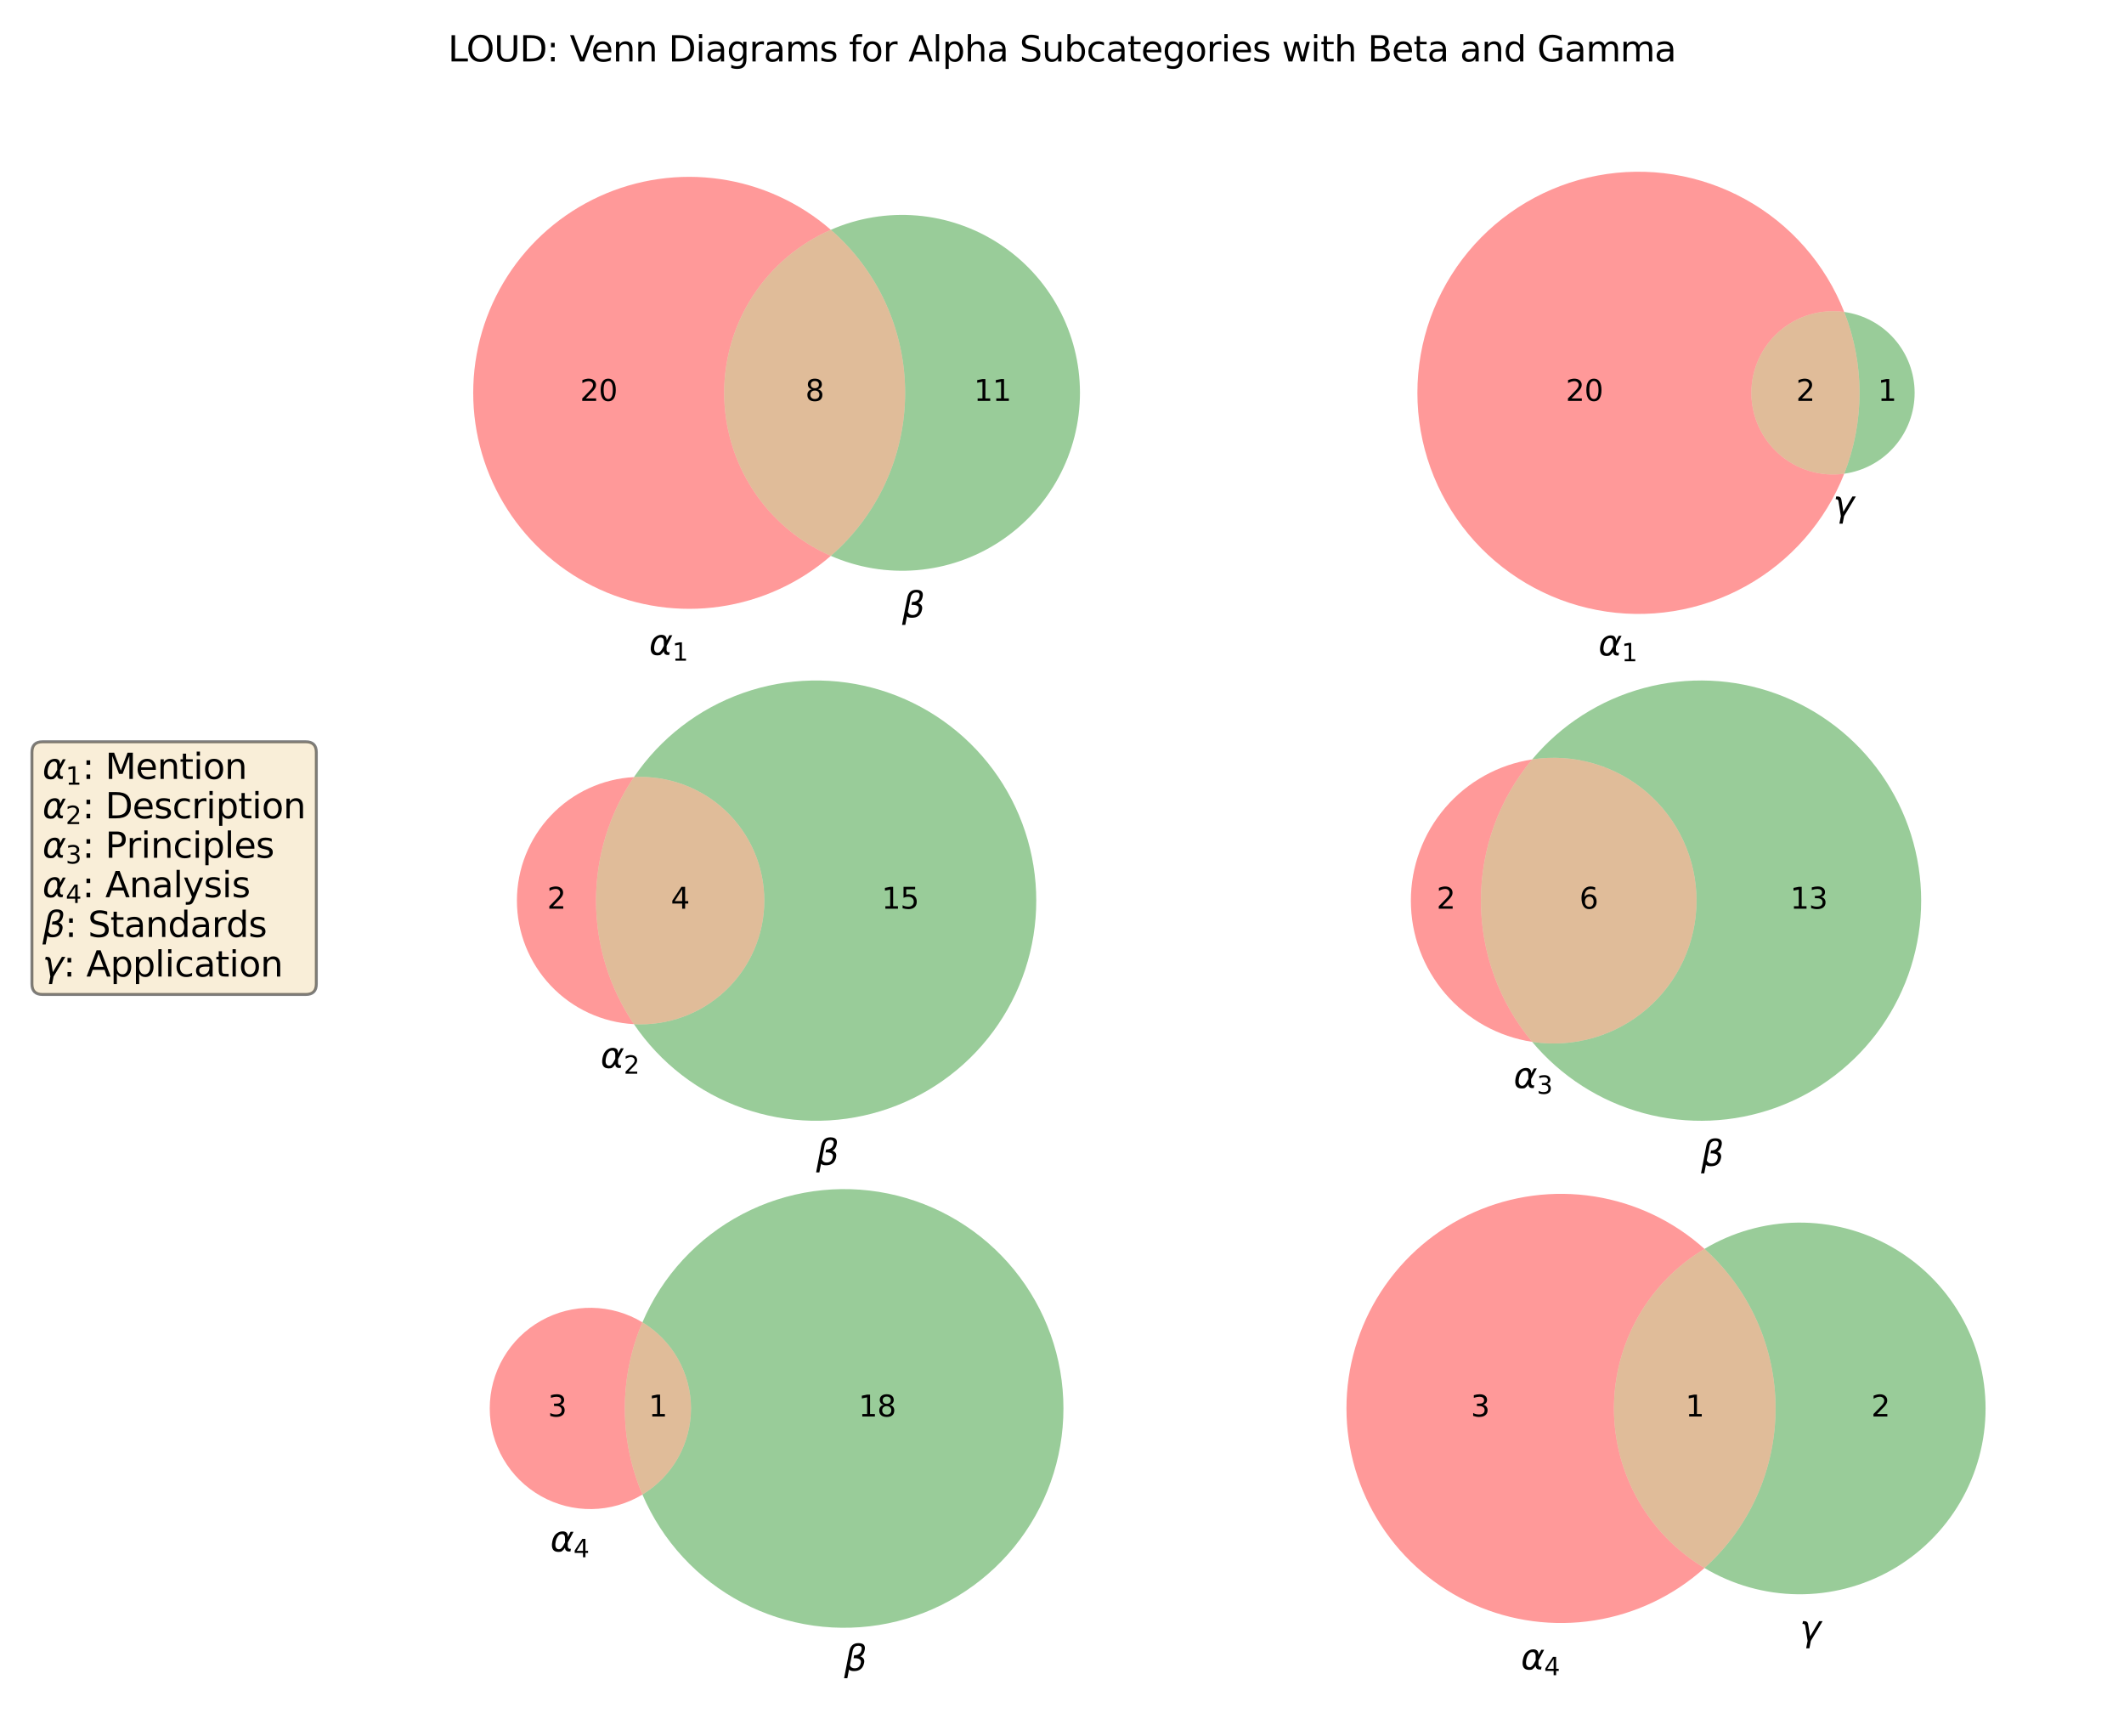 <?xml version="1.0" encoding="utf-8" standalone="no"?>
<!DOCTYPE svg PUBLIC "-//W3C//DTD SVG 1.1//EN"
  "http://www.w3.org/Graphics/SVG/1.1/DTD/svg11.dtd">
<svg xmlns:xlink="http://www.w3.org/1999/xlink" width="725.04pt" height="592.56pt" viewBox="0 0 725.04 592.56" xmlns="http://www.w3.org/2000/svg" version="1.1">
 <defs>
  <style type="text/css">*{stroke-linejoin: round; stroke-linecap: butt}</style>
 </defs>
 <g id="figure_1">
  <g id="patch_1">
   <path d="M 0 592.56 
L 725.04 592.56 
L 725.04 0 
L 0 0 
z
" style="fill: #ffffff"/>
  </g>
  <g id="axes_1">
   <g id="patch_2">
    <path d="M 283.608 189.722 
C 272.786 184.993 263.576 177.208 257.11 167.326 
C 250.644 157.443 247.199 145.886 247.199 134.076 
C 247.199 122.267 250.644 110.71 257.11 100.827 
C 263.576 90.945 272.786 83.16 283.608 78.431 
C 272.935 69.157 259.815 63.145 245.821 61.118 
C 231.828 59.091 217.542 61.132 204.676 66.997 
C 191.81 72.862 180.898 82.306 173.25 94.199 
C 165.601 106.091 161.533 119.937 161.533 134.076 
C 161.533 148.216 165.601 162.062 173.25 173.954 
C 180.898 185.847 191.81 195.291 204.676 201.156 
C 217.542 207.021 231.828 209.062 245.821 207.035 
C 259.815 205.008 272.935 198.996 283.608 189.722 
" clip-path="url(#p147f857733)" style="fill: #ff0000; opacity: 0.4"/>
   </g>
   <g id="patch_3">
    <path d="M 283.608 78.431 
C 291.571 85.351 297.956 93.9 302.332 103.5 
C 306.708 113.099 308.972 123.527 308.972 134.076 
C 308.972 144.626 306.708 155.054 302.332 164.653 
C 297.956 174.253 291.571 182.802 283.608 189.722 
C 292.849 193.76 302.952 195.434 313.002 194.591 
C 323.052 193.748 332.735 190.414 341.175 184.892 
C 349.614 179.371 356.546 171.832 361.343 162.961 
C 366.14 154.09 368.653 144.162 368.653 134.076 
C 368.653 123.991 366.14 114.063 361.343 105.192 
C 356.546 96.321 349.614 88.782 341.175 83.261 
C 332.735 77.739 323.052 74.405 313.002 73.562 
C 302.952 72.719 292.849 74.393 283.608 78.431 
" clip-path="url(#p147f857733)" style="fill: #008000; opacity: 0.4"/>
   </g>
   <g id="patch_4">
    <path d="M 283.608 189.722 
C 291.571 182.802 297.956 174.253 302.332 164.653 
C 306.708 155.054 308.972 144.626 308.972 134.076 
C 308.972 123.527 306.708 113.099 302.332 103.5 
C 297.956 93.9 291.571 85.351 283.608 78.431 
C 272.786 83.16 263.576 90.945 257.11 100.827 
C 250.644 110.71 247.199 122.267 247.199 134.076 
C 247.199 145.886 250.644 157.443 257.11 167.326 
C 263.576 177.208 272.786 184.993 283.608 189.722 
" clip-path="url(#p147f857733)" style="fill: #b25900; opacity: 0.4"/>
   </g>
   <g id="text_1">
    <!-- 20 -->
    <g transform="translate(198.003 136.836)scale(0.1 -0.1)">
     <defs>
      <path id="DejaVuSans-32" d="M 1228 531 
L 3431 531 
L 3431 0 
L 469 0 
L 469 531 
Q 828 903 1448 1529 
Q 2069 2156 2228 2338 
Q 2531 2678 2651 2914 
Q 2772 3150 2772 3378 
Q 2772 3750 2511 3984 
Q 2250 4219 1831 4219 
Q 1534 4219 1204 4116 
Q 875 4013 500 3803 
L 500 4441 
Q 881 4594 1212 4672 
Q 1544 4750 1819 4750 
Q 2544 4750 2975 4387 
Q 3406 4025 3406 3419 
Q 3406 3131 3298 2873 
Q 3191 2616 2906 2266 
Q 2828 2175 2409 1742 
Q 1991 1309 1228 531 
z
" transform="scale(0.016)"/>
      <path id="DejaVuSans-30" d="M 2034 4250 
Q 1547 4250 1301 3770 
Q 1056 3291 1056 2328 
Q 1056 1369 1301 889 
Q 1547 409 2034 409 
Q 2525 409 2770 889 
Q 3016 1369 3016 2328 
Q 3016 3291 2770 3770 
Q 2525 4250 2034 4250 
z
M 2034 4750 
Q 2819 4750 3233 4129 
Q 3647 3509 3647 2328 
Q 3647 1150 3233 529 
Q 2819 -91 2034 -91 
Q 1250 -91 836 529 
Q 422 1150 422 2328 
Q 422 3509 836 4129 
Q 1250 4750 2034 4750 
z
" transform="scale(0.016)"/>
     </defs>
     <use xlink:href="#DejaVuSans-32"/>
     <use xlink:href="#DejaVuSans-30" x="63.623"/>
    </g>
   </g>
   <g id="text_2">
    <!-- 11 -->
    <g transform="translate(332.45 136.836)scale(0.1 -0.1)">
     <defs>
      <path id="DejaVuSans-31" d="M 794 531 
L 1825 531 
L 1825 4091 
L 703 3866 
L 703 4441 
L 1819 4666 
L 2450 4666 
L 2450 531 
L 3481 531 
L 3481 0 
L 794 0 
L 794 531 
z
" transform="scale(0.016)"/>
     </defs>
     <use xlink:href="#DejaVuSans-31"/>
     <use xlink:href="#DejaVuSans-31" x="63.623"/>
    </g>
   </g>
   <g id="text_3">
    <!-- 8 -->
    <g transform="translate(274.904 136.836)scale(0.1 -0.1)">
     <defs>
      <path id="DejaVuSans-38" d="M 2034 2216 
Q 1584 2216 1326 1975 
Q 1069 1734 1069 1313 
Q 1069 891 1326 650 
Q 1584 409 2034 409 
Q 2484 409 2743 651 
Q 3003 894 3003 1313 
Q 3003 1734 2745 1975 
Q 2488 2216 2034 2216 
z
M 1403 2484 
Q 997 2584 770 2862 
Q 544 3141 544 3541 
Q 544 4100 942 4425 
Q 1341 4750 2034 4750 
Q 2731 4750 3128 4425 
Q 3525 4100 3525 3541 
Q 3525 3141 3298 2862 
Q 3072 2584 2669 2484 
Q 3125 2378 3379 2068 
Q 3634 1759 3634 1313 
Q 3634 634 3220 271 
Q 2806 -91 2034 -91 
Q 1263 -91 848 271 
Q 434 634 434 1313 
Q 434 1759 690 2068 
Q 947 2378 1403 2484 
z
M 1172 3481 
Q 1172 3119 1398 2916 
Q 1625 2713 2034 2713 
Q 2441 2713 2670 2916 
Q 2900 3119 2900 3481 
Q 2900 3844 2670 4047 
Q 2441 4250 2034 4250 
Q 1625 4250 1398 4047 
Q 1172 3844 1172 3481 
z
" transform="scale(0.016)"/>
     </defs>
     <use xlink:href="#DejaVuSans-38"/>
    </g>
   </g>
   <g id="text_4">
    <!-- $\alpha_1$ -->
    <g transform="translate(221.573 223.637)scale(0.12 -0.12)">
     <defs>
      <path id="DejaVuSans-Oblique-3b1" d="M 2619 1628 
L 2622 2350 
Q 2625 3088 2069 3091 
Q 1653 3094 1394 2747 
Q 1069 2319 959 1747 
Q 825 1059 994 731 
Q 1169 397 1547 397 
Q 1966 397 2319 1063 
L 2619 1628 
z
M 2166 3578 
Q 3141 3594 3128 2584 
Q 3128 2584 3616 3500 
L 4128 3500 
L 3119 1603 
L 3109 919 
Q 3109 766 3194 638 
Q 3291 488 3391 488 
L 3669 488 
L 3575 0 
L 3228 0 
Q 2934 0 2722 263 
Q 2622 394 2619 669 
Q 2416 334 2066 50 
Q 1900 -81 1453 -78 
Q 722 -72 456 397 
Q 184 884 353 1747 
Q 534 2675 1009 3097 
Q 1544 3569 2166 3578 
z
" transform="scale(0.016)"/>
     </defs>
     <use xlink:href="#DejaVuSans-Oblique-3b1" transform="translate(0 0.844)"/>
     <use xlink:href="#DejaVuSans-31" transform="translate(65.918 -15.562)scale(0.7)"/>
    </g>
   </g>
   <g id="text_5">
    <!-- $\beta$ -->
    <g transform="translate(307.926 210.766)scale(0.12 -0.12)">
     <defs>
      <path id="DejaVuSans-Oblique-3b2" d="M 872 216 
L 572 -1331 
L -6 -1331 
L 928 3478 
Q 1206 4903 2538 4903 
Q 3888 4903 3659 3700 
Q 3503 2844 2894 2531 
Q 3713 2250 3553 1416 
Q 3272 -69 1759 -66 
Q 1097 -63 872 216 
z
M 1019 966 
Q 1259 422 1875 425 
Q 2775 425 2966 1406 
Q 3138 2288 1675 2219 
L 1778 2750 
Q 2909 2731 3106 3750 
Q 3241 4438 2509 4434 
Q 1691 4434 1503 3459 
L 1019 966 
z
" transform="scale(0.016)"/>
     </defs>
     <use xlink:href="#DejaVuSans-Oblique-3b2" transform="translate(0 0.391)"/>
    </g>
   </g>
  </g>
  <g id="axes_2">
   <g id="patch_5">
    <path d="M 629.534 161.679 
C 625.589 162.227 621.572 161.922 617.755 160.786 
C 613.937 159.649 610.407 157.708 607.404 155.092 
C 604.4 152.476 601.992 149.247 600.341 145.622 
C 598.691 141.997 597.837 138.059 597.837 134.076 
C 597.837 130.094 598.691 126.156 600.341 122.531 
C 601.992 118.906 604.4 115.677 607.404 113.061 
C 610.407 110.445 613.937 108.504 617.755 107.367 
C 621.572 106.231 625.589 105.926 629.534 106.474 
C 626.344 98.356 621.77 90.852 616.016 84.296 
C 610.263 77.741 603.416 72.232 595.78 68.016 
C 588.144 63.799 579.835 60.938 571.222 59.56 
C 562.61 58.182 553.823 58.307 545.253 59.931 
C 536.682 61.555 528.458 64.652 520.946 69.085 
C 513.434 73.518 506.748 79.22 501.183 85.937 
C 495.619 92.654 491.262 100.286 488.304 108.491 
C 485.347 116.697 483.835 125.354 483.835 134.076 
C 483.835 142.799 485.347 151.456 488.304 159.662 
C 491.262 167.867 495.619 175.499 501.183 182.216 
C 506.748 188.933 513.434 194.635 520.946 199.068 
C 528.458 203.501 536.682 206.598 545.253 208.222 
C 553.823 209.846 562.61 209.971 571.222 208.593 
C 579.835 207.215 588.144 204.354 595.78 200.137 
C 603.416 195.921 610.263 190.412 616.016 183.857 
C 621.77 177.301 626.344 169.797 629.534 161.679 
" clip-path="url(#p4dfebcf913)" style="fill: #ff0000; opacity: 0.4"/>
   </g>
   <g id="patch_6">
    <path d="M 629.534 106.474 
C 632.99 115.266 634.764 124.63 634.764 134.076 
C 634.764 143.523 632.99 152.887 629.534 161.679 
C 636.196 160.755 642.303 157.449 646.72 152.377 
C 651.137 147.305 653.572 140.802 653.572 134.076 
C 653.572 127.351 651.137 120.848 646.72 115.776 
C 642.303 110.704 636.196 107.398 629.534 106.474 
" clip-path="url(#p4dfebcf913)" style="fill: #008000; opacity: 0.4"/>
   </g>
   <g id="patch_7">
    <path d="M 629.534 161.679 
C 632.99 152.887 634.764 143.523 634.764 134.076 
C 634.764 124.63 632.99 115.266 629.534 106.474 
C 625.589 105.926 621.572 106.231 617.755 107.367 
C 613.937 108.504 610.407 110.445 607.404 113.061 
C 604.4 115.677 601.992 118.906 600.341 122.531 
C 598.691 126.156 597.837 130.094 597.837 134.076 
C 597.837 138.059 598.691 141.997 600.341 145.622 
C 601.992 149.247 604.4 152.476 607.404 155.092 
C 610.407 157.708 613.937 159.649 617.755 160.786 
C 621.572 161.922 625.589 162.227 629.534 161.679 
" clip-path="url(#p4dfebcf913)" style="fill: #b25900; opacity: 0.4"/>
   </g>
   <g id="text_6">
    <!-- 20 -->
    <g transform="translate(534.474 136.836)scale(0.1 -0.1)">
     <use xlink:href="#DejaVuSans-32"/>
     <use xlink:href="#DejaVuSans-30" x="63.623"/>
    </g>
   </g>
   <g id="text_7">
    <!-- 1 -->
    <g transform="translate(640.986 136.836)scale(0.1 -0.1)">
     <use xlink:href="#DejaVuSans-31"/>
    </g>
   </g>
   <g id="text_8">
    <!-- 2 -->
    <g transform="translate(613.119 136.836)scale(0.1 -0.1)">
     <use xlink:href="#DejaVuSans-32"/>
    </g>
   </g>
   <g id="text_9">
    <!-- $\alpha_1$ -->
    <g transform="translate(545.619 223.826)scale(0.12 -0.12)">
     <use xlink:href="#DejaVuSans-Oblique-3b1" transform="translate(0 0.844)"/>
     <use xlink:href="#DejaVuSans-31" transform="translate(65.918 -15.562)scale(0.7)"/>
    </g>
   </g>
   <g id="text_10">
    <!-- $\gamma$ -->
    <g transform="translate(625.704 176.204)scale(0.12 -0.12)">
     <defs>
      <path id="DejaVuSans-Oblique-3b3" d="M 1491 2950 
L 1838 788 
L 3456 3500 
L 4066 3500 
L 1972 0 
L 1713 -1331 
L 1138 -1331 
L 1397 0 
L 988 2613 
Q 925 3006 628 3006 
L 475 3006 
L 569 3500 
L 788 3500 
Q 1403 3500 1491 2950 
z
" transform="scale(0.016)"/>
     </defs>
     <use xlink:href="#DejaVuSans-Oblique-3b3" transform="translate(0 0.312)"/>
    </g>
   </g>
  </g>
  <g id="axes_3">
   <g id="patch_8">
    <path d="M 216.399 349.554 
C 207.965 337.112 203.455 322.421 203.455 307.39 
C 203.455 292.36 207.965 277.669 216.399 265.227 
C 205.614 265.81 195.453 270.509 188.025 278.35 
C 180.597 286.19 176.453 296.59 176.453 307.39 
C 176.453 318.191 180.597 328.591 188.025 336.431 
C 195.453 344.272 205.614 348.971 216.399 349.554 
" clip-path="url(#pb56e8d1d3f)" style="fill: #ff0000; opacity: 0.4"/>
   </g>
   <g id="patch_9">
    <path d="M 216.399 265.227 
C 222.127 264.918 227.859 265.779 233.244 267.758 
C 238.628 269.737 243.553 272.793 247.718 276.738 
C 251.882 280.684 255.199 285.437 257.466 290.707 
C 259.733 295.977 260.902 301.654 260.902 307.39 
C 260.902 313.127 259.733 318.804 257.466 324.074 
C 255.199 329.344 251.882 334.097 247.718 338.043 
C 243.553 341.988 238.628 345.044 233.244 347.023 
C 227.859 349.002 222.127 349.863 216.399 349.554 
C 220.881 356.165 226.389 362.019 232.714 366.896 
C 239.04 371.773 246.102 375.611 253.636 378.264 
C 261.17 380.917 269.079 382.352 277.065 382.514 
C 285.05 382.677 293.011 381.565 300.646 379.221 
C 308.282 376.876 315.495 373.33 322.014 368.714 
C 328.533 364.099 334.274 358.473 339.021 352.05 
C 343.768 345.626 347.461 338.487 349.96 330.9 
C 352.459 323.314 353.733 315.378 353.733 307.39 
C 353.733 299.403 352.459 291.467 349.96 283.881 
C 347.461 276.294 343.768 269.155 339.021 262.731 
C 334.274 256.308 328.533 250.682 322.014 246.067 
C 315.495 241.451 308.282 237.905 300.646 235.56 
C 293.011 233.216 285.05 232.104 277.065 232.267 
C 269.079 232.429 261.17 233.864 253.636 236.517 
C 246.102 239.17 239.04 243.008 232.714 247.885 
C 226.389 252.762 220.881 258.616 216.399 265.227 
" clip-path="url(#pb56e8d1d3f)" style="fill: #008000; opacity: 0.4"/>
   </g>
   <g id="patch_10">
    <path d="M 216.399 349.554 
C 222.127 349.863 227.859 349.002 233.244 347.023 
C 238.628 345.044 243.553 341.988 247.718 338.043 
C 251.882 334.097 255.199 329.344 257.466 324.074 
C 259.733 318.804 260.902 313.127 260.902 307.39 
C 260.902 301.654 259.733 295.977 257.466 290.707 
C 255.199 285.437 251.882 280.684 247.718 276.738 
C 243.553 272.793 238.628 269.737 233.244 267.758 
C 227.859 265.779 222.127 264.918 216.399 265.227 
C 207.965 277.669 203.455 292.36 203.455 307.39 
C 203.455 322.421 207.965 337.112 216.399 349.554 
" clip-path="url(#pb56e8d1d3f)" style="fill: #b25900; opacity: 0.4"/>
   </g>
   <g id="text_11">
    <!-- 2 -->
    <g transform="translate(186.772 310.15)scale(0.1 -0.1)">
     <use xlink:href="#DejaVuSans-32"/>
    </g>
   </g>
   <g id="text_12">
    <!-- 15 -->
    <g transform="translate(300.955 310.15)scale(0.1 -0.1)">
     <defs>
      <path id="DejaVuSans-35" d="M 691 4666 
L 3169 4666 
L 3169 4134 
L 1269 4134 
L 1269 2991 
Q 1406 3038 1543 3061 
Q 1681 3084 1819 3084 
Q 2600 3084 3056 2656 
Q 3513 2228 3513 1497 
Q 3513 744 3044 326 
Q 2575 -91 1722 -91 
Q 1428 -91 1123 -41 
Q 819 9 494 109 
L 494 744 
Q 775 591 1075 516 
Q 1375 441 1709 441 
Q 2250 441 2565 725 
Q 2881 1009 2881 1497 
Q 2881 1984 2565 2268 
Q 2250 2553 1709 2553 
Q 1456 2553 1204 2497 
Q 953 2441 691 2322 
L 691 4666 
z
" transform="scale(0.016)"/>
     </defs>
     <use xlink:href="#DejaVuSans-31"/>
     <use xlink:href="#DejaVuSans-35" x="63.623"/>
    </g>
   </g>
   <g id="text_13">
    <!-- 4 -->
    <g transform="translate(228.997 310.15)scale(0.1 -0.1)">
     <defs>
      <path id="DejaVuSans-34" d="M 2419 4116 
L 825 1625 
L 2419 1625 
L 2419 4116 
z
M 2253 4666 
L 3047 4666 
L 3047 1625 
L 3713 1625 
L 3713 1100 
L 3047 1100 
L 3047 0 
L 2419 0 
L 2419 1100 
L 313 1100 
L 313 1709 
L 2253 4666 
z
" transform="scale(0.016)"/>
     </defs>
     <use xlink:href="#DejaVuSans-34"/>
    </g>
   </g>
   <g id="text_14">
    <!-- $\alpha_2$ -->
    <g transform="translate(204.997 364.601)scale(0.12 -0.12)">
     <use xlink:href="#DejaVuSans-Oblique-3b1" transform="translate(0 0.844)"/>
     <use xlink:href="#DejaVuSans-32" transform="translate(65.918 -15.562)scale(0.7)"/>
    </g>
   </g>
   <g id="text_15">
    <!-- $\beta$ -->
    <g transform="translate(278.594 397.638)scale(0.12 -0.12)">
     <use xlink:href="#DejaVuSans-Oblique-3b2" transform="translate(0 0.391)"/>
    </g>
   </g>
  </g>
  <g id="axes_4">
   <g id="patch_11">
    <path d="M 523.019 355.591 
C 511.717 342.076 505.522 325.008 505.522 307.39 
C 505.522 289.773 511.717 272.705 523.019 259.19 
C 511.496 260.946 500.977 266.776 493.381 275.617 
C 485.786 284.457 481.606 295.735 481.606 307.39 
C 481.606 319.046 485.786 330.324 493.381 339.164 
C 500.977 348.005 511.496 353.835 523.019 355.591 
" clip-path="url(#peabd1c3f22)" style="fill: #ff0000; opacity: 0.4"/>
   </g>
   <g id="patch_12">
    <path d="M 523.019 259.19 
C 529.962 258.132 537.053 258.587 543.804 260.523 
C 550.556 262.459 556.809 265.832 562.137 270.409 
C 567.464 274.986 571.74 280.66 574.671 287.043 
C 577.602 293.426 579.12 300.367 579.12 307.39 
C 579.12 314.414 577.602 321.355 574.671 327.738 
C 571.74 334.121 567.464 339.795 562.137 344.372 
C 556.809 348.949 550.556 352.322 543.804 354.258 
C 537.053 356.194 529.962 356.649 523.019 355.591 
C 527.939 361.475 533.731 366.571 540.194 370.702 
C 546.657 374.833 553.714 377.95 561.121 379.944 
C 568.527 381.939 576.195 382.788 583.858 382.462 
C 591.522 382.135 599.09 380.637 606.3 378.02 
C 613.51 375.403 620.276 371.697 626.365 367.032 
C 632.453 362.366 637.791 356.796 642.193 350.515 
C 646.595 344.234 650.009 337.315 652.318 330.001 
C 654.626 322.686 655.8 315.061 655.8 307.39 
C 655.8 299.72 654.626 292.095 652.318 284.78 
C 650.009 277.466 646.595 270.547 642.193 264.266 
C 637.791 257.985 632.453 252.415 626.365 247.749 
C 620.276 243.084 613.51 239.378 606.3 236.761 
C 599.09 234.144 591.522 232.646 583.858 232.319 
C 576.195 231.993 568.527 232.842 561.121 234.837 
C 553.714 236.831 546.657 239.948 540.194 244.079 
C 533.731 248.21 527.939 253.306 523.019 259.19 
" clip-path="url(#peabd1c3f22)" style="fill: #008000; opacity: 0.4"/>
   </g>
   <g id="patch_13">
    <path d="M 523.019 355.591 
C 529.962 356.649 537.053 356.194 543.804 354.258 
C 550.556 352.322 556.809 348.949 562.137 344.372 
C 567.464 339.795 571.74 334.121 574.671 327.738 
C 577.602 321.355 579.12 314.414 579.12 307.39 
C 579.12 300.367 577.602 293.426 574.671 287.043 
C 571.74 280.66 567.464 274.986 562.137 270.409 
C 556.809 265.832 550.556 262.459 543.804 260.523 
C 537.053 258.587 529.962 258.132 523.019 259.19 
C 511.717 272.705 505.522 289.773 505.522 307.39 
C 505.522 325.008 511.717 342.076 523.019 355.591 
" clip-path="url(#peabd1c3f22)" style="fill: #b25900; opacity: 0.4"/>
   </g>
   <g id="text_16">
    <!-- 2 -->
    <g transform="translate(490.383 310.15)scale(0.1 -0.1)">
     <use xlink:href="#DejaVuSans-32"/>
    </g>
   </g>
   <g id="text_17">
    <!-- 13 -->
    <g transform="translate(611.097 310.15)scale(0.1 -0.1)">
     <defs>
      <path id="DejaVuSans-33" d="M 2597 2516 
Q 3050 2419 3304 2112 
Q 3559 1806 3559 1356 
Q 3559 666 3084 287 
Q 2609 -91 1734 -91 
Q 1441 -91 1130 -33 
Q 819 25 488 141 
L 488 750 
Q 750 597 1062 519 
Q 1375 441 1716 441 
Q 2309 441 2620 675 
Q 2931 909 2931 1356 
Q 2931 1769 2642 2001 
Q 2353 2234 1838 2234 
L 1294 2234 
L 1294 2753 
L 1863 2753 
Q 2328 2753 2575 2939 
Q 2822 3125 2822 3475 
Q 2822 3834 2567 4026 
Q 2313 4219 1838 4219 
Q 1578 4219 1281 4162 
Q 984 4106 628 3988 
L 628 4550 
Q 988 4650 1302 4700 
Q 1616 4750 1894 4750 
Q 2613 4750 3031 4423 
Q 3450 4097 3450 3541 
Q 3450 3153 3228 2886 
Q 3006 2619 2597 2516 
z
" transform="scale(0.016)"/>
     </defs>
     <use xlink:href="#DejaVuSans-31"/>
     <use xlink:href="#DejaVuSans-33" x="63.623"/>
    </g>
   </g>
   <g id="text_18">
    <!-- 6 -->
    <g transform="translate(539.14 310.15)scale(0.1 -0.1)">
     <defs>
      <path id="DejaVuSans-36" d="M 2113 2584 
Q 1688 2584 1439 2293 
Q 1191 2003 1191 1497 
Q 1191 994 1439 701 
Q 1688 409 2113 409 
Q 2538 409 2786 701 
Q 3034 994 3034 1497 
Q 3034 2003 2786 2293 
Q 2538 2584 2113 2584 
z
M 3366 4563 
L 3366 3988 
Q 3128 4100 2886 4159 
Q 2644 4219 2406 4219 
Q 1781 4219 1451 3797 
Q 1122 3375 1075 2522 
Q 1259 2794 1537 2939 
Q 1816 3084 2150 3084 
Q 2853 3084 3261 2657 
Q 3669 2231 3669 1497 
Q 3669 778 3244 343 
Q 2819 -91 2113 -91 
Q 1303 -91 875 529 
Q 447 1150 447 2328 
Q 447 3434 972 4092 
Q 1497 4750 2381 4750 
Q 2619 4750 2861 4703 
Q 3103 4656 3366 4563 
z
" transform="scale(0.016)"/>
     </defs>
     <use xlink:href="#DejaVuSans-36"/>
    </g>
   </g>
   <g id="text_19">
    <!-- $\alpha_3$ -->
    <g transform="translate(516.683 371.46)scale(0.12 -0.12)">
     <use xlink:href="#DejaVuSans-Oblique-3b1" transform="translate(0 0.844)"/>
     <use xlink:href="#DejaVuSans-33" transform="translate(65.918 -15.562)scale(0.7)"/>
    </g>
   </g>
   <g id="text_20">
    <!-- $\beta$ -->
    <g transform="translate(580.661 397.964)scale(0.12 -0.12)">
     <use xlink:href="#DejaVuSans-Oblique-3b2" transform="translate(0 0.391)"/>
    </g>
   </g>
  </g>
  <g id="axes_5">
   <g id="patch_14">
    <path d="M 219.298 510.097 
C 215.332 500.806 213.287 490.807 213.287 480.705 
C 213.287 470.602 215.332 460.603 219.298 451.312 
C 214.089 448.162 208.134 446.452 202.046 446.359 
C 195.959 446.266 189.955 447.794 184.651 450.784 
C 179.348 453.775 174.934 458.122 171.863 463.379 
C 168.792 468.636 167.174 474.616 167.174 480.705 
C 167.174 486.793 168.792 492.773 171.863 498.03 
C 174.934 503.287 179.348 507.634 184.651 510.625 
C 189.955 513.615 195.959 515.143 202.046 515.05 
C 208.134 514.957 214.089 513.247 219.298 510.097 
" clip-path="url(#p0134af185b)" style="fill: #ff0000; opacity: 0.4"/>
   </g>
   <g id="patch_15">
    <path d="M 219.298 451.312 
C 224.356 454.371 228.54 458.684 231.443 463.833 
C 234.346 468.982 235.872 474.794 235.872 480.705 
C 235.872 486.615 234.346 492.427 231.443 497.576 
C 228.54 502.725 224.356 507.038 219.298 510.097 
C 222.66 517.971 227.347 525.211 233.157 531.5 
C 238.966 537.789 245.811 543.036 253.394 547.01 
C 260.977 550.985 269.187 553.63 277.664 554.829 
C 286.141 556.028 294.762 555.764 303.15 554.049 
C 311.538 552.333 319.57 549.191 326.896 544.76 
C 334.221 540.329 340.733 534.674 346.147 528.041 
C 351.56 521.408 355.796 513.895 358.67 505.83 
C 361.543 497.765 363.012 489.266 363.012 480.705 
C 363.012 472.143 361.543 463.644 358.67 455.579 
C 355.796 447.514 351.56 440.001 346.147 433.368 
C 340.733 426.735 334.221 421.08 326.896 416.649 
C 319.57 412.218 311.538 409.076 303.15 407.36 
C 294.762 405.645 286.141 405.381 277.664 406.58 
C 269.187 407.779 260.977 410.424 253.394 414.399 
C 245.811 418.373 238.966 423.62 233.157 429.909 
C 227.347 436.198 222.66 443.438 219.298 451.312 
" clip-path="url(#p0134af185b)" style="fill: #008000; opacity: 0.4"/>
   </g>
   <g id="patch_16">
    <path d="M 219.298 510.097 
C 224.356 507.038 228.54 502.725 231.443 497.576 
C 234.346 492.427 235.872 486.615 235.872 480.705 
C 235.872 474.794 234.346 468.982 231.443 463.833 
C 228.54 458.684 224.356 454.371 219.298 451.312 
C 215.332 460.603 213.287 470.602 213.287 480.705 
C 213.287 490.807 215.332 500.806 219.298 510.097 
" clip-path="url(#p0134af185b)" style="fill: #b25900; opacity: 0.4"/>
   </g>
   <g id="text_21">
    <!-- 3 -->
    <g transform="translate(187.049 483.464)scale(0.1 -0.1)">
     <use xlink:href="#DejaVuSans-33"/>
    </g>
   </g>
   <g id="text_22">
    <!-- 18 -->
    <g transform="translate(293.08 483.464)scale(0.1 -0.1)">
     <use xlink:href="#DejaVuSans-31"/>
     <use xlink:href="#DejaVuSans-38" x="63.623"/>
    </g>
   </g>
   <g id="text_23">
    <!-- 1 -->
    <g transform="translate(221.398 483.464)scale(0.1 -0.1)">
     <use xlink:href="#DejaVuSans-31"/>
    </g>
   </g>
   <g id="text_24">
    <!-- $\alpha_4$ -->
    <g transform="translate(187.843 529.632)scale(0.12 -0.12)">
     <use xlink:href="#DejaVuSans-Oblique-3b1" transform="translate(0 0.844)"/>
     <use xlink:href="#DejaVuSans-34" transform="translate(65.918 -15.562)scale(0.7)"/>
    </g>
   </g>
   <g id="text_25">
    <!-- $\beta$ -->
    <g transform="translate(288.149 570.268)scale(0.12 -0.12)">
     <use xlink:href="#DejaVuSans-Oblique-3b2" transform="translate(0 0.391)"/>
    </g>
   </g>
  </g>
  <g id="axes_6">
   <g id="patch_17">
    <path d="M 581.838 535.163 
C 572.415 529.536 564.611 521.559 559.194 512.014 
C 553.776 502.469 550.928 491.68 550.928 480.705 
C 550.928 469.729 553.776 458.94 559.194 449.395 
C 564.611 439.85 572.415 431.873 581.838 426.246 
C 571.313 416.781 558.268 410.567 544.287 408.36 
C 530.306 406.152 515.981 408.043 503.052 413.804 
C 490.124 419.565 479.138 428.952 471.431 440.824 
C 463.724 452.695 459.621 466.55 459.621 480.705 
C 459.621 494.859 463.724 508.714 471.431 520.585 
C 479.138 532.457 490.124 541.844 503.052 547.605 
C 515.981 553.366 530.306 555.257 544.287 553.049 
C 558.268 550.842 571.313 544.628 581.838 535.163 
" clip-path="url(#p060d8e9223)" style="fill: #ff0000; opacity: 0.4"/>
   </g>
   <g id="patch_18">
    <path d="M 581.838 426.246 
C 589.475 433.114 595.582 441.512 599.763 450.894 
C 603.943 460.276 606.104 470.433 606.104 480.705 
C 606.104 490.976 603.943 501.133 599.763 510.515 
C 595.582 519.897 589.475 528.295 581.838 535.163 
C 591.464 540.912 602.445 544.006 613.657 544.13 
C 624.868 544.253 635.915 541.402 645.666 535.867 
C 655.417 530.333 663.529 522.31 669.171 512.621 
C 674.812 502.931 677.785 491.917 677.785 480.705 
C 677.785 469.492 674.812 458.478 669.171 448.788 
C 663.529 439.099 655.417 431.076 645.666 425.542 
C 635.915 420.007 624.868 417.156 613.657 417.279 
C 602.445 417.403 591.464 420.497 581.838 426.246 
" clip-path="url(#p060d8e9223)" style="fill: #008000; opacity: 0.4"/>
   </g>
   <g id="patch_19">
    <path d="M 581.838 535.163 
C 589.475 528.295 595.582 519.897 599.763 510.515 
C 603.943 501.133 606.104 490.976 606.104 480.705 
C 606.104 470.433 603.943 460.276 599.763 450.894 
C 595.582 441.512 589.475 433.114 581.838 426.246 
C 572.415 431.873 564.611 439.85 559.194 449.395 
C 553.776 458.94 550.928 469.729 550.928 480.705 
C 550.928 491.68 553.776 502.469 559.194 512.014 
C 564.611 521.559 572.415 529.536 581.838 535.163 
" clip-path="url(#p060d8e9223)" style="fill: #b25900; opacity: 0.4"/>
   </g>
   <g id="text_26">
    <!-- 3 -->
    <g transform="translate(502.093 483.464)scale(0.1 -0.1)">
     <use xlink:href="#DejaVuSans-33"/>
    </g>
   </g>
   <g id="text_27">
    <!-- 2 -->
    <g transform="translate(638.763 483.464)scale(0.1 -0.1)">
     <use xlink:href="#DejaVuSans-32"/>
    </g>
   </g>
   <g id="text_28">
    <!-- 1 -->
    <g transform="translate(575.334 483.464)scale(0.1 -0.1)">
     <use xlink:href="#DejaVuSans-31"/>
    </g>
   </g>
   <g id="text_29">
    <!-- $\alpha_4$ -->
    <g transform="translate(519.182 569.898)scale(0.12 -0.12)">
     <use xlink:href="#DejaVuSans-Oblique-3b1" transform="translate(0 0.844)"/>
     <use xlink:href="#DejaVuSans-34" transform="translate(65.918 -15.562)scale(0.7)"/>
    </g>
   </g>
   <g id="text_30">
    <!-- $\gamma$ -->
    <g transform="translate(614.357 560.061)scale(0.12 -0.12)">
     <use xlink:href="#DejaVuSans-Oblique-3b3" transform="translate(0 0.312)"/>
    </g>
   </g>
  </g>
  <g id="text_31">
   <!-- LOUD: Venn Diagrams for Alpha Subcategories with Beta and Gamma -->
   <g transform="translate(152.927 20.969)scale(0.12 -0.12)">
    <defs>
     <path id="DejaVuSans-4c" d="M 628 4666 
L 1259 4666 
L 1259 531 
L 3531 531 
L 3531 0 
L 628 0 
L 628 4666 
z
" transform="scale(0.016)"/>
     <path id="DejaVuSans-4f" d="M 2522 4238 
Q 1834 4238 1429 3725 
Q 1025 3213 1025 2328 
Q 1025 1447 1429 934 
Q 1834 422 2522 422 
Q 3209 422 3611 934 
Q 4013 1447 4013 2328 
Q 4013 3213 3611 3725 
Q 3209 4238 2522 4238 
z
M 2522 4750 
Q 3503 4750 4090 4092 
Q 4678 3434 4678 2328 
Q 4678 1225 4090 567 
Q 3503 -91 2522 -91 
Q 1538 -91 948 565 
Q 359 1222 359 2328 
Q 359 3434 948 4092 
Q 1538 4750 2522 4750 
z
" transform="scale(0.016)"/>
     <path id="DejaVuSans-55" d="M 556 4666 
L 1191 4666 
L 1191 1831 
Q 1191 1081 1462 751 
Q 1734 422 2344 422 
Q 2950 422 3222 751 
Q 3494 1081 3494 1831 
L 3494 4666 
L 4128 4666 
L 4128 1753 
Q 4128 841 3676 375 
Q 3225 -91 2344 -91 
Q 1459 -91 1007 375 
Q 556 841 556 1753 
L 556 4666 
z
" transform="scale(0.016)"/>
     <path id="DejaVuSans-44" d="M 1259 4147 
L 1259 519 
L 2022 519 
Q 2988 519 3436 956 
Q 3884 1394 3884 2338 
Q 3884 3275 3436 3711 
Q 2988 4147 2022 4147 
L 1259 4147 
z
M 628 4666 
L 1925 4666 
Q 3281 4666 3915 4102 
Q 4550 3538 4550 2338 
Q 4550 1131 3912 565 
Q 3275 0 1925 0 
L 628 0 
L 628 4666 
z
" transform="scale(0.016)"/>
     <path id="DejaVuSans-3a" d="M 750 794 
L 1409 794 
L 1409 0 
L 750 0 
L 750 794 
z
M 750 3309 
L 1409 3309 
L 1409 2516 
L 750 2516 
L 750 3309 
z
" transform="scale(0.016)"/>
     <path id="DejaVuSans-20" transform="scale(0.016)"/>
     <path id="DejaVuSans-56" d="M 1831 0 
L 50 4666 
L 709 4666 
L 2188 738 
L 3669 4666 
L 4325 4666 
L 2547 0 
L 1831 0 
z
" transform="scale(0.016)"/>
     <path id="DejaVuSans-65" d="M 3597 1894 
L 3597 1613 
L 953 1613 
Q 991 1019 1311 708 
Q 1631 397 2203 397 
Q 2534 397 2845 478 
Q 3156 559 3463 722 
L 3463 178 
Q 3153 47 2828 -22 
Q 2503 -91 2169 -91 
Q 1331 -91 842 396 
Q 353 884 353 1716 
Q 353 2575 817 3079 
Q 1281 3584 2069 3584 
Q 2775 3584 3186 3129 
Q 3597 2675 3597 1894 
z
M 3022 2063 
Q 3016 2534 2758 2815 
Q 2500 3097 2075 3097 
Q 1594 3097 1305 2825 
Q 1016 2553 972 2059 
L 3022 2063 
z
" transform="scale(0.016)"/>
     <path id="DejaVuSans-6e" d="M 3513 2113 
L 3513 0 
L 2938 0 
L 2938 2094 
Q 2938 2591 2744 2837 
Q 2550 3084 2163 3084 
Q 1697 3084 1428 2787 
Q 1159 2491 1159 1978 
L 1159 0 
L 581 0 
L 581 3500 
L 1159 3500 
L 1159 2956 
Q 1366 3272 1645 3428 
Q 1925 3584 2291 3584 
Q 2894 3584 3203 3211 
Q 3513 2838 3513 2113 
z
" transform="scale(0.016)"/>
     <path id="DejaVuSans-69" d="M 603 3500 
L 1178 3500 
L 1178 0 
L 603 0 
L 603 3500 
z
M 603 4863 
L 1178 4863 
L 1178 4134 
L 603 4134 
L 603 4863 
z
" transform="scale(0.016)"/>
     <path id="DejaVuSans-61" d="M 2194 1759 
Q 1497 1759 1228 1600 
Q 959 1441 959 1056 
Q 959 750 1161 570 
Q 1363 391 1709 391 
Q 2188 391 2477 730 
Q 2766 1069 2766 1631 
L 2766 1759 
L 2194 1759 
z
M 3341 1997 
L 3341 0 
L 2766 0 
L 2766 531 
Q 2569 213 2275 61 
Q 1981 -91 1556 -91 
Q 1019 -91 701 211 
Q 384 513 384 1019 
Q 384 1609 779 1909 
Q 1175 2209 1959 2209 
L 2766 2209 
L 2766 2266 
Q 2766 2663 2505 2880 
Q 2244 3097 1772 3097 
Q 1472 3097 1187 3025 
Q 903 2953 641 2809 
L 641 3341 
Q 956 3463 1253 3523 
Q 1550 3584 1831 3584 
Q 2591 3584 2966 3190 
Q 3341 2797 3341 1997 
z
" transform="scale(0.016)"/>
     <path id="DejaVuSans-67" d="M 2906 1791 
Q 2906 2416 2648 2759 
Q 2391 3103 1925 3103 
Q 1463 3103 1205 2759 
Q 947 2416 947 1791 
Q 947 1169 1205 825 
Q 1463 481 1925 481 
Q 2391 481 2648 825 
Q 2906 1169 2906 1791 
z
M 3481 434 
Q 3481 -459 3084 -895 
Q 2688 -1331 1869 -1331 
Q 1566 -1331 1297 -1286 
Q 1028 -1241 775 -1147 
L 775 -588 
Q 1028 -725 1275 -790 
Q 1522 -856 1778 -856 
Q 2344 -856 2625 -561 
Q 2906 -266 2906 331 
L 2906 616 
Q 2728 306 2450 153 
Q 2172 0 1784 0 
Q 1141 0 747 490 
Q 353 981 353 1791 
Q 353 2603 747 3093 
Q 1141 3584 1784 3584 
Q 2172 3584 2450 3431 
Q 2728 3278 2906 2969 
L 2906 3500 
L 3481 3500 
L 3481 434 
z
" transform="scale(0.016)"/>
     <path id="DejaVuSans-72" d="M 2631 2963 
Q 2534 3019 2420 3045 
Q 2306 3072 2169 3072 
Q 1681 3072 1420 2755 
Q 1159 2438 1159 1844 
L 1159 0 
L 581 0 
L 581 3500 
L 1159 3500 
L 1159 2956 
Q 1341 3275 1631 3429 
Q 1922 3584 2338 3584 
Q 2397 3584 2469 3576 
Q 2541 3569 2628 3553 
L 2631 2963 
z
" transform="scale(0.016)"/>
     <path id="DejaVuSans-6d" d="M 3328 2828 
Q 3544 3216 3844 3400 
Q 4144 3584 4550 3584 
Q 5097 3584 5394 3201 
Q 5691 2819 5691 2113 
L 5691 0 
L 5113 0 
L 5113 2094 
Q 5113 2597 4934 2840 
Q 4756 3084 4391 3084 
Q 3944 3084 3684 2787 
Q 3425 2491 3425 1978 
L 3425 0 
L 2847 0 
L 2847 2094 
Q 2847 2600 2669 2842 
Q 2491 3084 2119 3084 
Q 1678 3084 1418 2786 
Q 1159 2488 1159 1978 
L 1159 0 
L 581 0 
L 581 3500 
L 1159 3500 
L 1159 2956 
Q 1356 3278 1631 3431 
Q 1906 3584 2284 3584 
Q 2666 3584 2933 3390 
Q 3200 3197 3328 2828 
z
" transform="scale(0.016)"/>
     <path id="DejaVuSans-73" d="M 2834 3397 
L 2834 2853 
Q 2591 2978 2328 3040 
Q 2066 3103 1784 3103 
Q 1356 3103 1142 2972 
Q 928 2841 928 2578 
Q 928 2378 1081 2264 
Q 1234 2150 1697 2047 
L 1894 2003 
Q 2506 1872 2764 1633 
Q 3022 1394 3022 966 
Q 3022 478 2636 193 
Q 2250 -91 1575 -91 
Q 1294 -91 989 -36 
Q 684 19 347 128 
L 347 722 
Q 666 556 975 473 
Q 1284 391 1588 391 
Q 1994 391 2212 530 
Q 2431 669 2431 922 
Q 2431 1156 2273 1281 
Q 2116 1406 1581 1522 
L 1381 1569 
Q 847 1681 609 1914 
Q 372 2147 372 2553 
Q 372 3047 722 3315 
Q 1072 3584 1716 3584 
Q 2034 3584 2315 3537 
Q 2597 3491 2834 3397 
z
" transform="scale(0.016)"/>
     <path id="DejaVuSans-66" d="M 2375 4863 
L 2375 4384 
L 1825 4384 
Q 1516 4384 1395 4259 
Q 1275 4134 1275 3809 
L 1275 3500 
L 2222 3500 
L 2222 3053 
L 1275 3053 
L 1275 0 
L 697 0 
L 697 3053 
L 147 3053 
L 147 3500 
L 697 3500 
L 697 3744 
Q 697 4328 969 4595 
Q 1241 4863 1831 4863 
L 2375 4863 
z
" transform="scale(0.016)"/>
     <path id="DejaVuSans-6f" d="M 1959 3097 
Q 1497 3097 1228 2736 
Q 959 2375 959 1747 
Q 959 1119 1226 758 
Q 1494 397 1959 397 
Q 2419 397 2687 759 
Q 2956 1122 2956 1747 
Q 2956 2369 2687 2733 
Q 2419 3097 1959 3097 
z
M 1959 3584 
Q 2709 3584 3137 3096 
Q 3566 2609 3566 1747 
Q 3566 888 3137 398 
Q 2709 -91 1959 -91 
Q 1206 -91 779 398 
Q 353 888 353 1747 
Q 353 2609 779 3096 
Q 1206 3584 1959 3584 
z
" transform="scale(0.016)"/>
     <path id="DejaVuSans-41" d="M 2188 4044 
L 1331 1722 
L 3047 1722 
L 2188 4044 
z
M 1831 4666 
L 2547 4666 
L 4325 0 
L 3669 0 
L 3244 1197 
L 1141 1197 
L 716 0 
L 50 0 
L 1831 4666 
z
" transform="scale(0.016)"/>
     <path id="DejaVuSans-6c" d="M 603 4863 
L 1178 4863 
L 1178 0 
L 603 0 
L 603 4863 
z
" transform="scale(0.016)"/>
     <path id="DejaVuSans-70" d="M 1159 525 
L 1159 -1331 
L 581 -1331 
L 581 3500 
L 1159 3500 
L 1159 2969 
Q 1341 3281 1617 3432 
Q 1894 3584 2278 3584 
Q 2916 3584 3314 3078 
Q 3713 2572 3713 1747 
Q 3713 922 3314 415 
Q 2916 -91 2278 -91 
Q 1894 -91 1617 61 
Q 1341 213 1159 525 
z
M 3116 1747 
Q 3116 2381 2855 2742 
Q 2594 3103 2138 3103 
Q 1681 3103 1420 2742 
Q 1159 2381 1159 1747 
Q 1159 1113 1420 752 
Q 1681 391 2138 391 
Q 2594 391 2855 752 
Q 3116 1113 3116 1747 
z
" transform="scale(0.016)"/>
     <path id="DejaVuSans-68" d="M 3513 2113 
L 3513 0 
L 2938 0 
L 2938 2094 
Q 2938 2591 2744 2837 
Q 2550 3084 2163 3084 
Q 1697 3084 1428 2787 
Q 1159 2491 1159 1978 
L 1159 0 
L 581 0 
L 581 4863 
L 1159 4863 
L 1159 2956 
Q 1366 3272 1645 3428 
Q 1925 3584 2291 3584 
Q 2894 3584 3203 3211 
Q 3513 2838 3513 2113 
z
" transform="scale(0.016)"/>
     <path id="DejaVuSans-53" d="M 3425 4513 
L 3425 3897 
Q 3066 4069 2747 4153 
Q 2428 4238 2131 4238 
Q 1616 4238 1336 4038 
Q 1056 3838 1056 3469 
Q 1056 3159 1242 3001 
Q 1428 2844 1947 2747 
L 2328 2669 
Q 3034 2534 3370 2195 
Q 3706 1856 3706 1288 
Q 3706 609 3251 259 
Q 2797 -91 1919 -91 
Q 1588 -91 1214 -16 
Q 841 59 441 206 
L 441 856 
Q 825 641 1194 531 
Q 1563 422 1919 422 
Q 2459 422 2753 634 
Q 3047 847 3047 1241 
Q 3047 1584 2836 1778 
Q 2625 1972 2144 2069 
L 1759 2144 
Q 1053 2284 737 2584 
Q 422 2884 422 3419 
Q 422 4038 858 4394 
Q 1294 4750 2059 4750 
Q 2388 4750 2728 4690 
Q 3069 4631 3425 4513 
z
" transform="scale(0.016)"/>
     <path id="DejaVuSans-75" d="M 544 1381 
L 544 3500 
L 1119 3500 
L 1119 1403 
Q 1119 906 1312 657 
Q 1506 409 1894 409 
Q 2359 409 2629 706 
Q 2900 1003 2900 1516 
L 2900 3500 
L 3475 3500 
L 3475 0 
L 2900 0 
L 2900 538 
Q 2691 219 2414 64 
Q 2138 -91 1772 -91 
Q 1169 -91 856 284 
Q 544 659 544 1381 
z
M 1991 3584 
L 1991 3584 
z
" transform="scale(0.016)"/>
     <path id="DejaVuSans-62" d="M 3116 1747 
Q 3116 2381 2855 2742 
Q 2594 3103 2138 3103 
Q 1681 3103 1420 2742 
Q 1159 2381 1159 1747 
Q 1159 1113 1420 752 
Q 1681 391 2138 391 
Q 2594 391 2855 752 
Q 3116 1113 3116 1747 
z
M 1159 2969 
Q 1341 3281 1617 3432 
Q 1894 3584 2278 3584 
Q 2916 3584 3314 3078 
Q 3713 2572 3713 1747 
Q 3713 922 3314 415 
Q 2916 -91 2278 -91 
Q 1894 -91 1617 61 
Q 1341 213 1159 525 
L 1159 0 
L 581 0 
L 581 4863 
L 1159 4863 
L 1159 2969 
z
" transform="scale(0.016)"/>
     <path id="DejaVuSans-63" d="M 3122 3366 
L 3122 2828 
Q 2878 2963 2633 3030 
Q 2388 3097 2138 3097 
Q 1578 3097 1268 2742 
Q 959 2388 959 1747 
Q 959 1106 1268 751 
Q 1578 397 2138 397 
Q 2388 397 2633 464 
Q 2878 531 3122 666 
L 3122 134 
Q 2881 22 2623 -34 
Q 2366 -91 2075 -91 
Q 1284 -91 818 406 
Q 353 903 353 1747 
Q 353 2603 823 3093 
Q 1294 3584 2113 3584 
Q 2378 3584 2631 3529 
Q 2884 3475 3122 3366 
z
" transform="scale(0.016)"/>
     <path id="DejaVuSans-74" d="M 1172 4494 
L 1172 3500 
L 2356 3500 
L 2356 3053 
L 1172 3053 
L 1172 1153 
Q 1172 725 1289 603 
Q 1406 481 1766 481 
L 2356 481 
L 2356 0 
L 1766 0 
Q 1100 0 847 248 
Q 594 497 594 1153 
L 594 3053 
L 172 3053 
L 172 3500 
L 594 3500 
L 594 4494 
L 1172 4494 
z
" transform="scale(0.016)"/>
     <path id="DejaVuSans-77" d="M 269 3500 
L 844 3500 
L 1563 769 
L 2278 3500 
L 2956 3500 
L 3675 769 
L 4391 3500 
L 4966 3500 
L 4050 0 
L 3372 0 
L 2619 2869 
L 1863 0 
L 1184 0 
L 269 3500 
z
" transform="scale(0.016)"/>
     <path id="DejaVuSans-42" d="M 1259 2228 
L 1259 519 
L 2272 519 
Q 2781 519 3026 730 
Q 3272 941 3272 1375 
Q 3272 1813 3026 2020 
Q 2781 2228 2272 2228 
L 1259 2228 
z
M 1259 4147 
L 1259 2741 
L 2194 2741 
Q 2656 2741 2882 2914 
Q 3109 3088 3109 3444 
Q 3109 3797 2882 3972 
Q 2656 4147 2194 4147 
L 1259 4147 
z
M 628 4666 
L 2241 4666 
Q 2963 4666 3353 4366 
Q 3744 4066 3744 3513 
Q 3744 3084 3544 2831 
Q 3344 2578 2956 2516 
Q 3422 2416 3680 2098 
Q 3938 1781 3938 1306 
Q 3938 681 3513 340 
Q 3088 0 2303 0 
L 628 0 
L 628 4666 
z
" transform="scale(0.016)"/>
     <path id="DejaVuSans-64" d="M 2906 2969 
L 2906 4863 
L 3481 4863 
L 3481 0 
L 2906 0 
L 2906 525 
Q 2725 213 2448 61 
Q 2172 -91 1784 -91 
Q 1150 -91 751 415 
Q 353 922 353 1747 
Q 353 2572 751 3078 
Q 1150 3584 1784 3584 
Q 2172 3584 2448 3432 
Q 2725 3281 2906 2969 
z
M 947 1747 
Q 947 1113 1208 752 
Q 1469 391 1925 391 
Q 2381 391 2643 752 
Q 2906 1113 2906 1747 
Q 2906 2381 2643 2742 
Q 2381 3103 1925 3103 
Q 1469 3103 1208 2742 
Q 947 2381 947 1747 
z
" transform="scale(0.016)"/>
     <path id="DejaVuSans-47" d="M 3809 666 
L 3809 1919 
L 2778 1919 
L 2778 2438 
L 4434 2438 
L 4434 434 
Q 4069 175 3628 42 
Q 3188 -91 2688 -91 
Q 1594 -91 976 548 
Q 359 1188 359 2328 
Q 359 3472 976 4111 
Q 1594 4750 2688 4750 
Q 3144 4750 3555 4637 
Q 3966 4525 4313 4306 
L 4313 3634 
Q 3963 3931 3569 4081 
Q 3175 4231 2741 4231 
Q 1884 4231 1454 3753 
Q 1025 3275 1025 2328 
Q 1025 1384 1454 906 
Q 1884 428 2741 428 
Q 3075 428 3337 486 
Q 3600 544 3809 666 
z
" transform="scale(0.016)"/>
    </defs>
    <use xlink:href="#DejaVuSans-4c"/>
    <use xlink:href="#DejaVuSans-4f" x="52.088"/>
    <use xlink:href="#DejaVuSans-55" x="130.799"/>
    <use xlink:href="#DejaVuSans-44" x="203.992"/>
    <use xlink:href="#DejaVuSans-3a" x="280.994"/>
    <use xlink:href="#DejaVuSans-20" x="314.686"/>
    <use xlink:href="#DejaVuSans-56" x="346.473"/>
    <use xlink:href="#DejaVuSans-65" x="407.131"/>
    <use xlink:href="#DejaVuSans-6e" x="468.654"/>
    <use xlink:href="#DejaVuSans-6e" x="532.033"/>
    <use xlink:href="#DejaVuSans-20" x="595.412"/>
    <use xlink:href="#DejaVuSans-44" x="627.199"/>
    <use xlink:href="#DejaVuSans-69" x="704.201"/>
    <use xlink:href="#DejaVuSans-61" x="731.984"/>
    <use xlink:href="#DejaVuSans-67" x="793.264"/>
    <use xlink:href="#DejaVuSans-72" x="856.74"/>
    <use xlink:href="#DejaVuSans-61" x="897.854"/>
    <use xlink:href="#DejaVuSans-6d" x="959.133"/>
    <use xlink:href="#DejaVuSans-73" x="1056.545"/>
    <use xlink:href="#DejaVuSans-20" x="1108.645"/>
    <use xlink:href="#DejaVuSans-66" x="1140.432"/>
    <use xlink:href="#DejaVuSans-6f" x="1175.637"/>
    <use xlink:href="#DejaVuSans-72" x="1236.818"/>
    <use xlink:href="#DejaVuSans-20" x="1277.932"/>
    <use xlink:href="#DejaVuSans-41" x="1309.719"/>
    <use xlink:href="#DejaVuSans-6c" x="1378.127"/>
    <use xlink:href="#DejaVuSans-70" x="1405.91"/>
    <use xlink:href="#DejaVuSans-68" x="1469.387"/>
    <use xlink:href="#DejaVuSans-61" x="1532.766"/>
    <use xlink:href="#DejaVuSans-20" x="1594.045"/>
    <use xlink:href="#DejaVuSans-53" x="1625.832"/>
    <use xlink:href="#DejaVuSans-75" x="1689.309"/>
    <use xlink:href="#DejaVuSans-62" x="1752.688"/>
    <use xlink:href="#DejaVuSans-63" x="1816.164"/>
    <use xlink:href="#DejaVuSans-61" x="1871.145"/>
    <use xlink:href="#DejaVuSans-74" x="1932.424"/>
    <use xlink:href="#DejaVuSans-65" x="1971.633"/>
    <use xlink:href="#DejaVuSans-67" x="2033.156"/>
    <use xlink:href="#DejaVuSans-6f" x="2096.633"/>
    <use xlink:href="#DejaVuSans-72" x="2157.814"/>
    <use xlink:href="#DejaVuSans-69" x="2198.928"/>
    <use xlink:href="#DejaVuSans-65" x="2226.711"/>
    <use xlink:href="#DejaVuSans-73" x="2288.234"/>
    <use xlink:href="#DejaVuSans-20" x="2340.334"/>
    <use xlink:href="#DejaVuSans-77" x="2372.121"/>
    <use xlink:href="#DejaVuSans-69" x="2453.908"/>
    <use xlink:href="#DejaVuSans-74" x="2481.691"/>
    <use xlink:href="#DejaVuSans-68" x="2520.9"/>
    <use xlink:href="#DejaVuSans-20" x="2584.279"/>
    <use xlink:href="#DejaVuSans-42" x="2616.066"/>
    <use xlink:href="#DejaVuSans-65" x="2684.67"/>
    <use xlink:href="#DejaVuSans-74" x="2746.193"/>
    <use xlink:href="#DejaVuSans-61" x="2785.402"/>
    <use xlink:href="#DejaVuSans-20" x="2846.682"/>
    <use xlink:href="#DejaVuSans-61" x="2878.469"/>
    <use xlink:href="#DejaVuSans-6e" x="2939.748"/>
    <use xlink:href="#DejaVuSans-64" x="3003.127"/>
    <use xlink:href="#DejaVuSans-20" x="3066.604"/>
    <use xlink:href="#DejaVuSans-47" x="3098.391"/>
    <use xlink:href="#DejaVuSans-61" x="3175.881"/>
    <use xlink:href="#DejaVuSans-6d" x="3237.16"/>
    <use xlink:href="#DejaVuSans-6d" x="3334.572"/>
    <use xlink:href="#DejaVuSans-61" x="3431.984"/>
   </g>
  </g>
  <g id="text_32">
   <g id="patch_20">
    <path d="M 14.501 339.419 
L 104.381 339.419 
Q 107.981 339.419 107.981 335.819 
L 107.981 256.765 
Q 107.981 253.166 104.381 253.166 
L 14.501 253.166 
Q 10.901 253.166 10.901 256.765 
L 10.901 335.819 
Q 10.901 339.419 14.501 339.419 
z
" style="fill: #f5deb3; opacity: 0.5; stroke: #000000; stroke-linejoin: miter"/>
   </g>
   <!-- $\alpha_1$: Mention -->
   <g transform="translate(14.501 265.859)scale(0.12 -0.12)">
    <defs>
     <path id="DejaVuSans-4d" d="M 628 4666 
L 1569 4666 
L 2759 1491 
L 3956 4666 
L 4897 4666 
L 4897 0 
L 4281 0 
L 4281 4097 
L 3078 897 
L 2444 897 
L 1241 4097 
L 1241 0 
L 628 0 
L 628 4666 
z
" transform="scale(0.016)"/>
    </defs>
    <use xlink:href="#DejaVuSans-Oblique-3b1" transform="translate(0 0.016)"/>
    <use xlink:href="#DejaVuSans-31" transform="translate(65.918 -16.391)scale(0.7)"/>
    <use xlink:href="#DejaVuSans-3a" transform="translate(113.188 0.016)"/>
    <use xlink:href="#DejaVuSans-20" transform="translate(146.88 0.016)"/>
    <use xlink:href="#DejaVuSans-4d" transform="translate(178.667 0.016)"/>
    <use xlink:href="#DejaVuSans-65" transform="translate(264.946 0.016)"/>
    <use xlink:href="#DejaVuSans-6e" transform="translate(326.47 0.016)"/>
    <use xlink:href="#DejaVuSans-74" transform="translate(389.849 0.016)"/>
    <use xlink:href="#DejaVuSans-69" transform="translate(429.058 0.016)"/>
    <use xlink:href="#DejaVuSans-6f" transform="translate(456.841 0.016)"/>
    <use xlink:href="#DejaVuSans-6e" transform="translate(518.022 0.016)"/>
   </g>
   <!-- $\alpha_2$: Description -->
   <g transform="translate(14.501 279.299)scale(0.12 -0.12)">
    <use xlink:href="#DejaVuSans-Oblique-3b1" transform="translate(0 0.016)"/>
    <use xlink:href="#DejaVuSans-32" transform="translate(65.918 -16.391)scale(0.7)"/>
    <use xlink:href="#DejaVuSans-3a" transform="translate(113.188 0.016)"/>
    <use xlink:href="#DejaVuSans-20" transform="translate(146.88 0.016)"/>
    <use xlink:href="#DejaVuSans-44" transform="translate(178.667 0.016)"/>
    <use xlink:href="#DejaVuSans-65" transform="translate(255.669 0.016)"/>
    <use xlink:href="#DejaVuSans-73" transform="translate(317.192 0.016)"/>
    <use xlink:href="#DejaVuSans-63" transform="translate(369.292 0.016)"/>
    <use xlink:href="#DejaVuSans-72" transform="translate(424.272 0.016)"/>
    <use xlink:href="#DejaVuSans-69" transform="translate(465.386 0.016)"/>
    <use xlink:href="#DejaVuSans-70" transform="translate(493.169 0.016)"/>
    <use xlink:href="#DejaVuSans-74" transform="translate(556.646 0.016)"/>
    <use xlink:href="#DejaVuSans-69" transform="translate(595.854 0.016)"/>
    <use xlink:href="#DejaVuSans-6f" transform="translate(623.638 0.016)"/>
    <use xlink:href="#DejaVuSans-6e" transform="translate(684.819 0.016)"/>
   </g>
   <!-- $\alpha_3$: Principles -->
   <g transform="translate(14.501 292.763)scale(0.12 -0.12)">
    <defs>
     <path id="DejaVuSans-50" d="M 1259 4147 
L 1259 2394 
L 2053 2394 
Q 2494 2394 2734 2622 
Q 2975 2850 2975 3272 
Q 2975 3691 2734 3919 
Q 2494 4147 2053 4147 
L 1259 4147 
z
M 628 4666 
L 2053 4666 
Q 2838 4666 3239 4311 
Q 3641 3956 3641 3272 
Q 3641 2581 3239 2228 
Q 2838 1875 2053 1875 
L 1259 1875 
L 1259 0 
L 628 0 
L 628 4666 
z
" transform="scale(0.016)"/>
    </defs>
    <use xlink:href="#DejaVuSans-Oblique-3b1" transform="translate(0 0.016)"/>
    <use xlink:href="#DejaVuSans-33" transform="translate(65.918 -16.391)scale(0.7)"/>
    <use xlink:href="#DejaVuSans-3a" transform="translate(113.188 0.016)"/>
    <use xlink:href="#DejaVuSans-20" transform="translate(146.88 0.016)"/>
    <use xlink:href="#DejaVuSans-50" transform="translate(178.667 0.016)"/>
    <use xlink:href="#DejaVuSans-72" transform="translate(238.97 0.016)"/>
    <use xlink:href="#DejaVuSans-69" transform="translate(280.083 0.016)"/>
    <use xlink:href="#DejaVuSans-6e" transform="translate(307.866 0.016)"/>
    <use xlink:href="#DejaVuSans-63" transform="translate(371.245 0.016)"/>
    <use xlink:href="#DejaVuSans-69" transform="translate(426.226 0.016)"/>
    <use xlink:href="#DejaVuSans-70" transform="translate(454.009 0.016)"/>
    <use xlink:href="#DejaVuSans-6c" transform="translate(517.485 0.016)"/>
    <use xlink:href="#DejaVuSans-65" transform="translate(545.269 0.016)"/>
    <use xlink:href="#DejaVuSans-73" transform="translate(606.792 0.016)"/>
   </g>
   <!-- $\alpha_4$: Analysis -->
   <g transform="translate(14.501 306.227)scale(0.12 -0.12)">
    <defs>
     <path id="DejaVuSans-79" d="M 2059 -325 
Q 1816 -950 1584 -1140 
Q 1353 -1331 966 -1331 
L 506 -1331 
L 506 -850 
L 844 -850 
Q 1081 -850 1212 -737 
Q 1344 -625 1503 -206 
L 1606 56 
L 191 3500 
L 800 3500 
L 1894 763 
L 2988 3500 
L 3597 3500 
L 2059 -325 
z
" transform="scale(0.016)"/>
    </defs>
    <use xlink:href="#DejaVuSans-Oblique-3b1" transform="translate(0 0.016)"/>
    <use xlink:href="#DejaVuSans-34" transform="translate(65.918 -16.391)scale(0.7)"/>
    <use xlink:href="#DejaVuSans-3a" transform="translate(113.188 0.016)"/>
    <use xlink:href="#DejaVuSans-20" transform="translate(146.88 0.016)"/>
    <use xlink:href="#DejaVuSans-41" transform="translate(178.667 0.016)"/>
    <use xlink:href="#DejaVuSans-6e" transform="translate(247.075 0.016)"/>
    <use xlink:href="#DejaVuSans-61" transform="translate(310.454 0.016)"/>
    <use xlink:href="#DejaVuSans-6c" transform="translate(371.733 0.016)"/>
    <use xlink:href="#DejaVuSans-79" transform="translate(399.517 0.016)"/>
    <use xlink:href="#DejaVuSans-73" transform="translate(458.696 0.016)"/>
    <use xlink:href="#DejaVuSans-69" transform="translate(510.796 0.016)"/>
    <use xlink:href="#DejaVuSans-73" transform="translate(538.579 0.016)"/>
   </g>
   <!-- $\beta$: Standards -->
   <g transform="translate(14.501 319.835)scale(0.12 -0.12)">
    <use xlink:href="#DejaVuSans-Oblique-3b2" transform="translate(0 0.391)"/>
    <use xlink:href="#DejaVuSans-3a" transform="translate(63.818 0.391)"/>
    <use xlink:href="#DejaVuSans-20" transform="translate(97.51 0.391)"/>
    <use xlink:href="#DejaVuSans-53" transform="translate(129.297 0.391)"/>
    <use xlink:href="#DejaVuSans-74" transform="translate(192.773 0.391)"/>
    <use xlink:href="#DejaVuSans-61" transform="translate(231.982 0.391)"/>
    <use xlink:href="#DejaVuSans-6e" transform="translate(293.262 0.391)"/>
    <use xlink:href="#DejaVuSans-64" transform="translate(356.641 0.391)"/>
    <use xlink:href="#DejaVuSans-61" transform="translate(420.117 0.391)"/>
    <use xlink:href="#DejaVuSans-72" transform="translate(481.396 0.391)"/>
    <use xlink:href="#DejaVuSans-64" transform="translate(522.51 0.391)"/>
    <use xlink:href="#DejaVuSans-73" transform="translate(585.986 0.391)"/>
   </g>
   <!-- $\gamma$: Application -->
   <g transform="translate(14.501 333.299)scale(0.12 -0.12)">
    <use xlink:href="#DejaVuSans-Oblique-3b3" transform="translate(0 0.016)"/>
    <use xlink:href="#DejaVuSans-3a" transform="translate(59.18 0.016)"/>
    <use xlink:href="#DejaVuSans-20" transform="translate(92.871 0.016)"/>
    <use xlink:href="#DejaVuSans-41" transform="translate(124.658 0.016)"/>
    <use xlink:href="#DejaVuSans-70" transform="translate(193.066 0.016)"/>
    <use xlink:href="#DejaVuSans-70" transform="translate(256.543 0.016)"/>
    <use xlink:href="#DejaVuSans-6c" transform="translate(320.02 0.016)"/>
    <use xlink:href="#DejaVuSans-69" transform="translate(347.803 0.016)"/>
    <use xlink:href="#DejaVuSans-63" transform="translate(375.586 0.016)"/>
    <use xlink:href="#DejaVuSans-61" transform="translate(430.566 0.016)"/>
    <use xlink:href="#DejaVuSans-74" transform="translate(491.846 0.016)"/>
    <use xlink:href="#DejaVuSans-69" transform="translate(531.055 0.016)"/>
    <use xlink:href="#DejaVuSans-6f" transform="translate(558.838 0.016)"/>
    <use xlink:href="#DejaVuSans-6e" transform="translate(620.02 0.016)"/>
   </g>
  </g>
 </g>
 <defs>
  <clipPath id="p147f857733">
   <rect x="146.112" y="44.936" width="237.962" height="178.281"/>
  </clipPath>
  <clipPath id="p4dfebcf913">
   <rect x="470.159" y="44.936" width="197.089" height="178.281"/>
  </clipPath>
  <clipPath id="pb56e8d1d3f">
   <rect x="162.451" y="218.25" width="205.283" height="178.281"/>
  </clipPath>
  <clipPath id="peabd1c3f22">
   <rect x="467.605" y="218.25" width="202.197" height="178.281"/>
  </clipPath>
  <clipPath id="p0134af185b">
   <rect x="152.895" y="391.564" width="224.395" height="178.281"/>
  </clipPath>
  <clipPath id="p060d8e9223">
   <rect x="443.722" y="391.564" width="249.963" height="178.281"/>
  </clipPath>
 </defs>
</svg>
